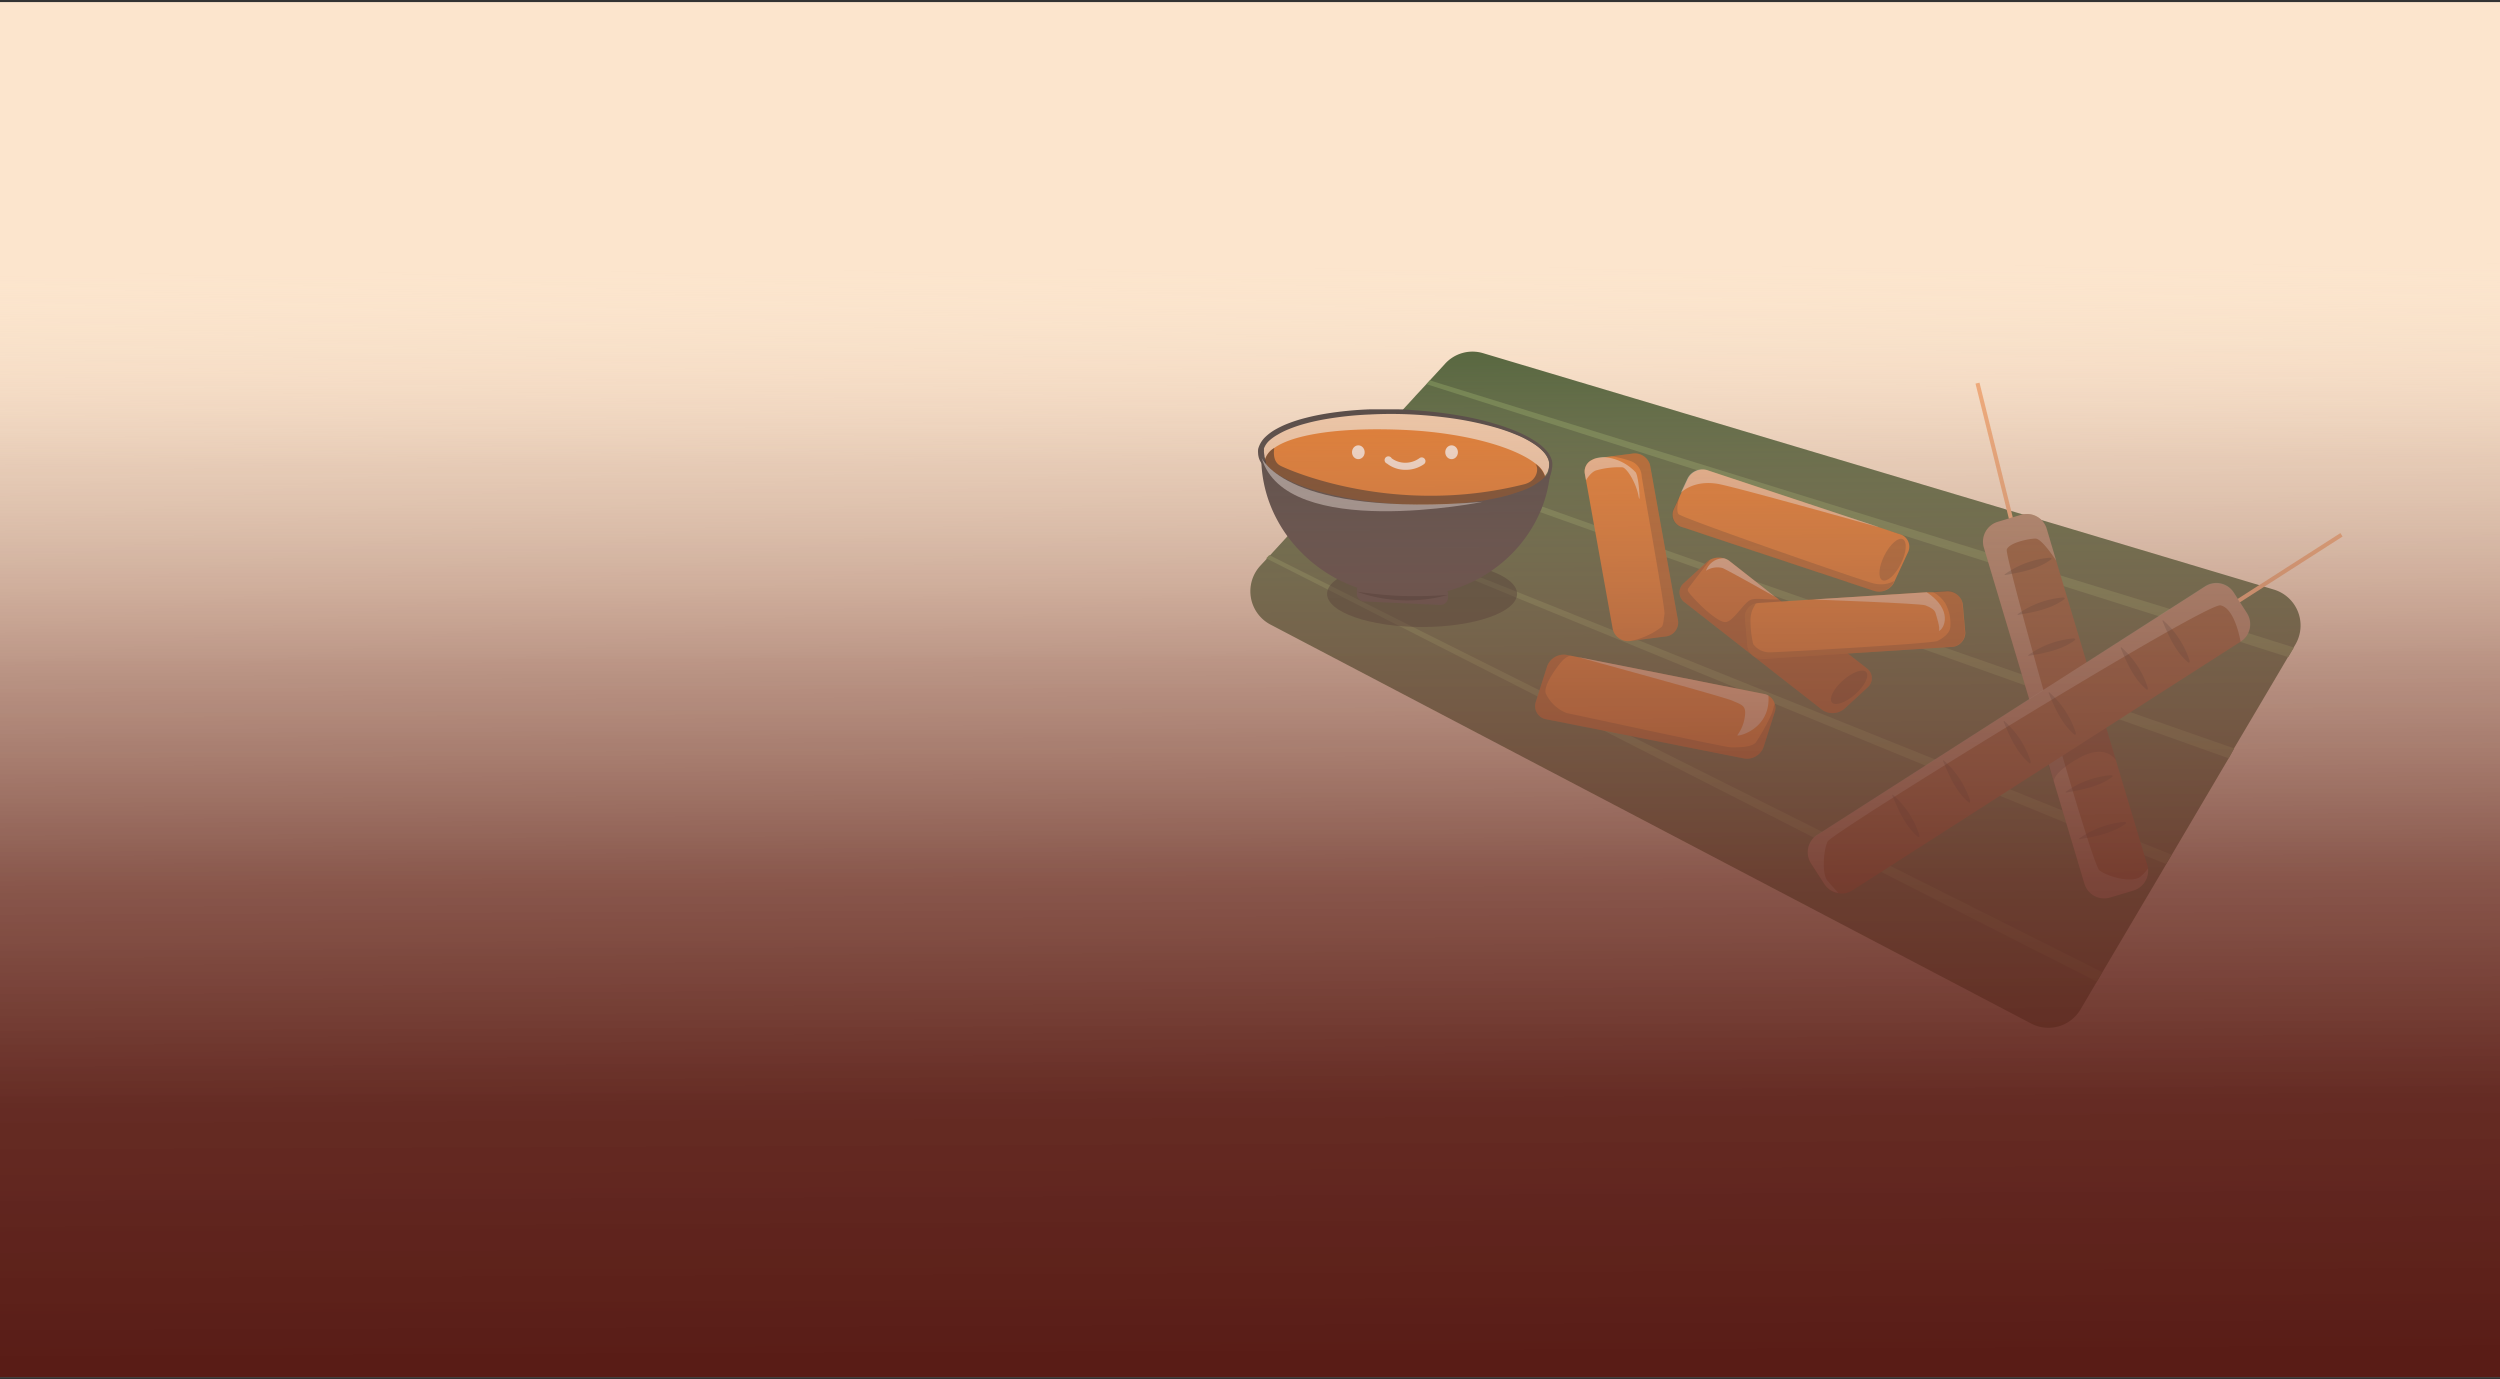 <svg xmlns="http://www.w3.org/2000/svg" xmlns:xlink="http://www.w3.org/1999/xlink" viewBox="0 0 300 165.5"><rect x="0" y="0" width="300" height="165.5" fill="#333333" stroke="none"/><defs><style>.cls-1{isolation:isolate;}.cls-2{fill:#fce5cd;}.cls-3{fill:none;}.cls-4{fill:#3f562b;}.cls-5{fill:#5b773d;}.cls-6{opacity:0.46;}.cls-10,.cls-11,.cls-12,.cls-18,.cls-19,.cls-6{mix-blend-mode:soft-light;}.cls-7{fill:#f7cda9;}.cls-8{fill:#e56e15;}.cls-9{fill:#302b2b;}.cls-10{opacity:0.58;}.cls-11{opacity:0.52;}.cls-12{opacity:0.49;}.cls-13{fill:#fff;}.cls-14{fill:#ffe8d9;}.cls-15{fill:#ce5f13;}.cls-16{fill:#f4a56e;}.cls-17{fill:#84471e;}.cls-18{opacity:0.24;}.cls-19{opacity:0.29;}.cls-20{fill:url(#linear-gradient);}</style><linearGradient id="linear-gradient" x1="150.37" y1="168.62" x2="149.66" y2="2.17" gradientUnits="userSpaceOnUse"><stop offset="0.03" stop-color="#591c16"/><stop offset="0.22" stop-color="#5f241d" stop-opacity="0.96"/><stop offset="0.38" stop-color="#733c33" stop-opacity="0.84"/><stop offset="0.53" stop-color="#936459" stop-opacity="0.64"/><stop offset="0.68" stop-color="#c09d8d" stop-opacity="0.36"/><stop offset="0.82" stop-color="#fae5cf" stop-opacity="0"/></linearGradient></defs><g class="cls-1"><g id="Layer_1" data-name="Layer 1"><rect class="cls-2" y="0.25" width="300" height="165"/><path class="cls-3" d="M276,75.84a4.67,4.67,0,0,1-.56,1.52l-.2.34-.69,1.16-.53.9h0l-.66,1.12-5.28,8.93L267.44,91l-.19.32-.65,1.1-6,10.18-.51.86-.16.27-.48.82-7.18,12.15-.2.35-.46.78-.18.3-1.77,3a4.46,4.46,0,0,1-5.91,1.7l-91.33-47.9a4.52,4.52,0,0,1-1.22-7l.73-.79,0,0,.15-.15.22-.24,2.1-2.29a16.72,16.72,0,0,1-1.21-1.92l1.68-1.83-.1,0h.14l.68-.73.2-.22.89-1,.05,0,0,0,1-1.1,4-4.29-2.59-.93h1.47l1.51.52,1.1-1.19,1.9-2,.15-.17c.94,0,1.9,0,2.88,0l1.47-1.6.37-.41,1.18-1.27.41-.45,1.84-2A4.44,4.44,0,0,1,178,42.39l57.73,17.25.51.15,4.58,1.37-.76-3.1-1.3-5.26.59.37,14.58,9h0L263,67.79,266.63,70l1.16.72h0l1.25.77.46.29Z"/><path class="cls-4" d="M276,75.84a4.67,4.67,0,0,1-.56,1.52l-.2.34-.69,1.16-.53.9h0l-.66,1.12-5.28,8.93L267.44,91l-.19.32-.65,1.1-6,10.18-.51.86-.16.27-.48.82-7.18,12.15-.2.35-.46.78-.18.3-1.77,3a4.46,4.46,0,0,1-5.91,1.7l-91.33-47.9a4.52,4.52,0,0,1-1.22-7l.73-.79,0,0,.15-.15.22-.24,2.1-2.29L156.55,62l0,0,.45-.49.37-.4.32-.35.3-.32,1-1.06.06-.07,0,0,1-1.14,2.78-3h0l.35-.39.47-.51.19-.21.39-.43,1.84-2,1.85-2,.14-.16,1.47-1.6.37-.41,1.18-1.27.41-.45,1.84-2A4.44,4.44,0,0,1,178,42.39l57.73,17.25.51.15,4.58,1.37.55.16,1.37.41h0l2.26.68,3.62,1.08h0L263,67.79l4.51,1.35.57.17,3,.9.62.19,1.17.35A4.5,4.5,0,0,1,276,75.84Z"/><path class="cls-5" d="M252.26,116.66l-.2.35-.46.78-25.89-13.18h0l-8.06-4.1L192.31,87.6h0l-3.79-1.93-1.87-1h0l-2.17-1.11-16.67-8.49-8.48-4.33L151.94,67l.15-.15.22-.24,7.29,3.65,9.87,4.94h0l15.25,7.63.84.42h0l6.15,3.07h0l3.73,1.87h0l23.17,11.6,8.18,4.09Z"/><path class="cls-5" d="M256.85,101.06l3.74,1.5-.51.86-.16.27-2.6-1.06L248,98.79h0l-8-3.29L231,91.85l-18-7.39-.79-.32-3.59-1.48h0L182,71.73l-5-2.07-5.79-2.37L157,61.48l-2.16-.89-.1,0h.14l1.33.06,1.16.47,15.64,6.29,4.66,1.88L182,71l11.54,4.63,2.83,1.15.13,0,35.64,14.32,9,3.6,6.41,2.58Z"/><g class="cls-6"><ellipse cx="170.65" cy="71.26" rx="11.4" ry="3.98"/></g><path class="cls-5" d="M255.61,85.45l12.5,4.36L267.44,91l-13.12-4.68-2.12-.76L245,82.93,243,82.24l-12.3-4.39h0l-1.59-.57h0l-14.44-5.16h0l-1.86-.67h0l-.27-.1h0l-8.27-2.95-.35-.13L200,66.88l-1.42-.51-7.17-2.56-6.64-2.37-2-.71-2.82-1h0l-1.85-.66-8.85-3.17L163.94,54l-.27-.1h0l-1-.35h0l-.94-.34-2.59-.93h1.47l1.51.52,2.2.77,5.82,2,9.31,3.25,1.65.58h0l2.52.89,1.41.49L191.28,63l7.16,2.51,1.42.49,4.76,1.67.19.06.26.09.81.29h0l2,.69,2.72.95h0L217.05,72h0l14.58,5.09h0l1.76.62h0l9.23,3.22,3.56,1.25,5.6,2h0Z"/><path class="cls-5" d="M275.27,77.7l-.69,1.16L268.76,77l-4.93-1.56-.61-.2L259,73.93l-11.35-3.59-9.07-2.87-11.66-3.7-.09,0-2.17-.69h0l-20.88-6.61h0L171.18,46.1l.41-.45,66.64,20.6,9,2.8,13.06,4,4.25,1.31.61.19h0l4.55,1.4Z"/><ellipse class="cls-7" cx="168.66" cy="55.08" rx="5.52" ry="17.27" transform="translate(105.87 221.03) rotate(-87.36)"/><path class="cls-8" d="M185.55,57.92c-.11,3-7.93,5.16-17.46,4.73s-16.51-3.92-16.39-7a2.47,2.47,0,0,1,1.22-1.9h0c2.45-1.73,8.34-2.49,15.6-2.16,7.08.32,13.1,2,15.69,4h0A2.89,2.89,0,0,1,185.55,57.92Z"/><path class="cls-9" d="M185.42,57.54h0v0a1.73,1.73,0,0,0,.25-.53,4.18,4.18,0,0,0,.15-.61,4.44,4.44,0,0,0,.08-.61,2.83,2.83,0,0,0,0-.29,2.47,2.47,0,0,0-.06-.29,2.86,2.86,0,0,0-.63-1,6.16,6.16,0,0,0-.95-.81A12,12,0,0,0,182,52.19a22.8,22.8,0,0,0-2.4-.85,39.1,39.1,0,0,0-5-1.09c-1.69-.25-3.4-.42-5.1-.51s-3.42-.09-5.13,0a41,41,0,0,0-5.08.52c-.84.14-1.68.31-2.49.53a17.22,17.22,0,0,0-2.39.81,9.65,9.65,0,0,0-1.11.57,5.35,5.35,0,0,0-1,.72,2.46,2.46,0,0,0-.62.91.61.61,0,0,0,0,.13.5.5,0,0,0,0,.13,1.06,1.06,0,0,0,0,.24,4.18,4.18,0,0,0,.09.55l-.09-.16h0l.11.26v-.06a.19.19,0,0,0,0-.07l0,.14h0v-.1c0,.24.09.48.12.73l-.34.2a1.27,1.27,0,0,1-.28-.34,1.76,1.76,0,0,1-.19-.39V55h0l0,.14,0-.11.1.21h0l-.09-.15h0a2.3,2.3,0,0,1-.14-.72,2.36,2.36,0,0,1,0-.39c0-.13.06-.26.1-.38a3.15,3.15,0,0,1,.81-1.2,6.17,6.17,0,0,1,1.1-.82,12.05,12.05,0,0,1,1.19-.6,17.44,17.44,0,0,1,2.5-.83c.84-.22,1.7-.39,2.55-.53a42.87,42.87,0,0,1,5.17-.5c.87,0,1.73,0,2.6,0s1.73,0,2.59.1c1.72.11,3.45.3,5.15.58a36.73,36.73,0,0,1,5.06,1.17,24.69,24.69,0,0,1,2.44.9,13.18,13.18,0,0,1,2.29,1.27,5.89,5.89,0,0,1,1,.88,3,3,0,0,1,.69,1.17,2.05,2.05,0,0,1,.07.34c0,.12,0,.23,0,.35a6.73,6.73,0,0,1-.1.67,5.63,5.63,0,0,1-.18.64,2,2,0,0,1-.32.61v0l0,0Z"/><g class="cls-10"><path d="M185.55,57.92c-.11,3-7.93,5.16-17.46,4.73s-16.51-3.92-16.39-7a2.47,2.47,0,0,1,1.22-1.9s-.34,1.56.7,2.12S167.3,62,182.79,58.14c1.78-.39,1.91-2.07,1.43-2.48A2.89,2.89,0,0,1,185.55,57.92Z"/></g><path class="cls-9" d="M172.85,72.59l-9.17-.42a.93.93,0,0,1-.86-1l0-.28a.91.91,0,0,1,.92-.92l9.18.41a.93.93,0,0,1,.85,1v.29A.93.93,0,0,1,172.85,72.59Z"/><path class="cls-9" d="M186.08,55.81a15.83,15.83,0,0,1-1,5c-.08.22-.17.43-.27.65a16.55,16.55,0,0,1-5.9,7.07c-.38.26-.77.51-1.18.74s-.51.28-.78.41a17.11,17.11,0,0,1-3.24,1.25,17.89,17.89,0,0,1-3.62.6,15.25,15.25,0,0,1-2,0,16.73,16.73,0,0,1-1.75-.16h0a17.92,17.92,0,0,1-3.38-.81,19.33,19.33,0,0,1-2.47-1.06,17.69,17.69,0,0,1-6-5.16,16.72,16.72,0,0,1-1.21-1.92,15.91,15.91,0,0,1-1.92-8.17,1.8,1.8,0,0,0,.11.68l0,0a2.34,2.34,0,0,0,.3.56,5.77,5.77,0,0,0,1.73,1.53l.1.06.37.22a18.86,18.86,0,0,0,2.85,1.23c.72.24,1.5.47,2.32.68a44.25,44.25,0,0,0,6.76,1.13c.85.09,1.73.15,2.62.19a49.81,49.81,0,0,0,7.65-.22,32.51,32.51,0,0,0,3.85-.64c.4-.09.79-.19,1.15-.3s.85-.26,1.23-.4h0a7.82,7.82,0,0,0,3.07-1.81,2.31,2.31,0,0,0,.63-1.28v0A.09.09,0,0,0,186.08,55.81Z"/><g class="cls-11"><path d="M162.82,71s2.48.39,5.18.51a51.55,51.55,0,0,0,5.73-.12A18.12,18.12,0,0,1,162.82,71Z"/></g><g class="cls-12"><path class="cls-13" d="M151.39,54.92s2.86,7.21,26.55,5.3C178,60.21,154.28,65,151.39,54.92Z"/></g><ellipse class="cls-14" cx="163" cy="54.27" rx="0.76" ry="0.83"/><ellipse class="cls-14" cx="174.19" cy="54.27" rx="0.76" ry="0.83"/><path class="cls-14" d="M168.66,56.38a3.57,3.57,0,0,1-2.22-.75A.45.45,0,1,1,167,55a2.78,2.78,0,0,0,1.64.53,2.87,2.87,0,0,0,1.68-.54.45.45,0,0,1,.57.7A3.8,3.8,0,0,1,168.66,56.38Z"/><path class="cls-8" d="M199.79,76.38l-4.06.53a1.91,1.91,0,0,1-2.19-1.36l-3.22-17.92h0l-.15-.83a1.54,1.54,0,0,1,.87-1.61l.22-.11h0a2.61,2.61,0,0,1,.5-.12l.8-.1.78-.1h0l2.48-.32A1.9,1.9,0,0,1,198,55.79l3.37,18.74A1.68,1.68,0,0,1,199.79,76.38Z"/><path class="cls-15" d="M224.11,82.49l-2.79,2.56a2.17,2.17,0,0,1-2.71.09L202.16,72.28a1.45,1.45,0,0,1-.11-2.29l2.79-2.56.12-.1a1.92,1.92,0,0,1,.26-.17,2.25,2.25,0,0,1,1.63-.17,1.92,1.92,0,0,1,.7.35L213,71.61h0l.05,0h0l.33.26L224,80.19A1.46,1.46,0,0,1,224.11,82.49Z"/><path class="cls-8" d="M229,66.19l-1.64,3.53-.1.23a2.05,2.05,0,0,1-2.49.92l-22.86-7.6a1.56,1.56,0,0,1-1.09-2.1l.77-1.66h0l.16-.35h0l.82-1.75a2,2,0,0,1,2.48-.92l20.33,6.75h0l2.52.84A1.56,1.56,0,0,1,229,66.19Z"/><path class="cls-8" d="M213,85.34l-1.36,4.26A2.11,2.11,0,0,1,209.23,91l-23.64-4.68a1.6,1.6,0,0,1-1.3-2.07l1.36-4.26A2.11,2.11,0,0,1,188,78.59l.48.09.86.17h0l22.29,4.42a1.58,1.58,0,0,1,.54.19,1.62,1.62,0,0,1,.8,1A1.65,1.65,0,0,1,213,85.34Z"/><polygon class="cls-16" points="242.7 66.81 242.23 66.93 241.06 62.22 240.8 61.16 240.03 58.06 238.74 52.8 237.06 46.03 237.54 45.92 239.33 53.17 240.58 58.22 241.35 61.32 241.53 62.08 242.7 66.81"/><rect class="cls-16" x="271.67" y="59.22" width="0.49" height="21.52" transform="translate(184.14 -196.72) rotate(57.35)"/><path class="cls-17" d="M256,106.87l-2.79.83a2.47,2.47,0,0,1-3.08-1.66L238.06,65.7a2.48,2.48,0,0,1,1.67-3.08l2.79-.84a2.48,2.48,0,0,1,3.08,1.66l1.14,3.84h0l10.93,36.51a1.79,1.79,0,0,1,.09.46A2.48,2.48,0,0,1,256,106.87Z"/><g class="cls-18"><path d="M224.11,82.49l-2.79,2.56a2.17,2.17,0,0,1-2.71.09L202.16,72.28a1.45,1.45,0,0,1-.11-2.29l2.79-2.56.12-.1.26-.17c-.07.08-2.07,2.71-2.43,3.17s-.4.49.25,1.22c1.05,1.2,3.09,3.1,4,3.1s2.16-2.26,3-2.65c.59-.3,2,0,3.46-.08L224,80.19A1.46,1.46,0,0,1,224.11,82.49Z"/></g><path class="cls-8" d="M234.07,77.64l-22.32,1.42a1.84,1.84,0,0,1-2.05-1.5l-.31-3.47a1.65,1.65,0,0,1,1.32-1.67,2.12,2.12,0,0,1,.45-.07l6.37-.41h0l13.68-.87h0l.7,0,1.57-.1a1.85,1.85,0,0,1,2.05,1.5l.31,3.47A1.74,1.74,0,0,1,234.07,77.64Z"/><g class="cls-18"><path d="M227.31,69.72l-.1.23a2.05,2.05,0,0,1-2.49.92l-22.86-7.6a1.56,1.56,0,0,1-1.09-2.1l.77-1.66c0,.07-.49,1.7-.12,2.18S223.91,69.84,224.8,70A3.4,3.4,0,0,0,227.31,69.72Z"/></g><g class="cls-18"><ellipse cx="227.11" cy="67.16" rx="2.75" ry="1.11" transform="translate(65.58 240.36) rotate(-63.47)"/></g><g class="cls-18"><ellipse cx="221.9" cy="82.49" rx="2.75" ry="1.11" transform="translate(1.16 168.04) rotate(-41.58)"/></g><g class="cls-18"><path d="M234.07,77.64l-22.32,1.42a1.84,1.84,0,0,1-2.05-1.5l-.31-3.47a1.65,1.65,0,0,1,1.32-1.67,5.62,5.62,0,0,0-.46.86,3.7,3.7,0,0,0-.19,1,12.5,12.5,0,0,0,.32,3,2.4,2.4,0,0,0,2,1c1.08,0,19.5-1.05,20.11-1.36s1.5-.9,1.55-1.69a5,5,0,0,0-.6-2.82,3.86,3.86,0,0,0-1.57-1.4l1.57-.1a1.85,1.85,0,0,1,2.05,1.5l.31,3.47A1.74,1.74,0,0,1,234.07,77.64Z"/></g><g class="cls-18"><path d="M199.79,76.38l-4.06.53a9.25,9.25,0,0,0,3.66-1.67c.23-.2.25-1,.35-1.57S197.18,58.44,197,57.13a2,2,0,0,0-1.44-1.84,11.49,11.49,0,0,0-2.21-.54l2.48-.32A1.9,1.9,0,0,1,198,55.79l3.37,18.74A1.68,1.68,0,0,1,199.79,76.38Z"/></g><g class="cls-18"><path d="M213,85.34l-1.36,4.26A2.11,2.11,0,0,1,209.23,91l-23.64-4.68a1.6,1.6,0,0,1-1.3-2.07l1.36-4.26A2.11,2.11,0,0,1,188,78.59l.48.09h0s-.48,0-1.16.79-2.22,3-1.8,3.8a4.65,4.65,0,0,0,2.48,2.3c1,.19,19,4.12,19.76,4.12s2.65,0,3-.69a24.76,24.76,0,0,0,1.88-3.43c.14-.44.23-.83.29-1.11A1.65,1.65,0,0,1,213,85.34Z"/></g><g class="cls-12"><path class="cls-13" d="M225.34,63.24c-.25-.07-15.7-4.42-18.87-5.11s-4.77,1-4.77,1h0l.82-1.75a2,2,0,0,1,2.48-.92l20.33,6.75Z"/></g><g class="cls-12"><path class="cls-13" d="M232.66,75.73c.2-.39-.29-1.77-.39-2.16s-.59-.69-1.23-.93-13.32-.69-13.51-.7l13.68-.87h0C234.37,73.18,233.35,75.44,232.66,75.73Z"/></g><g class="cls-12"><path class="cls-13" d="M196.62,59.51c-.27-1.48-1.3-3.23-1.89-3.43a10,10,0,0,0-3.09.34c-.72.15-1.29,1.17-1.32,1.21l-.15-.83a1.54,1.54,0,0,1,.87-1.61l.22-.11h0a3.07,3.07,0,0,1,1.3-.22,5.79,5.79,0,0,1,3.72,1.82C196.69,57.26,196.89,61,196.62,59.51Z"/></g><g class="cls-19"><path class="cls-13" d="M256,106.87l-2.79.83a2.47,2.47,0,0,1-3.08-1.66L238.06,65.7a2.48,2.48,0,0,1,1.67-3.08l2.79-.84a2.48,2.48,0,0,1,3.08,1.66l1.14,3.84c-.05-.08-1.71-2.65-2.48-2.65s-3.17.49-3.45,1.32,10.13,37.69,11.11,38.48,3.93,1.57,4.92.78a4.65,4.65,0,0,0,.92-1A2.48,2.48,0,0,1,256,106.87Z"/></g><g class="cls-12"><path class="cls-13" d="M213.07,71.66c-.32-.19-5.52-3.12-6.35-3.49a2.49,2.49,0,0,0-2,.32,2.25,2.25,0,0,1,2.15-1.5,1.92,1.92,0,0,1,.7.35L213,71.61h0Z"/></g><g class="cls-18"><path d="M246.47,93.78s-.24-1,3-2.82,4.44.27,4.44.27l-1.71-5.71s-7.76,2.3-7.66,2.65S246.47,93.78,246.47,93.78Z"/></g><g class="cls-12"><path class="cls-13" d="M208.49,88.21a4.73,4.73,0,0,0,.89-2.23c.21-1.35-.4-1.4-1.48-1.89S189.84,79,189.38,78.85l22.29,4.42a1.58,1.58,0,0,1,.54.19C212.52,87.61,208.3,88.49,208.49,88.21Z"/></g><path class="cls-17" d="M268.87,77l-46.56,29.83a2.43,2.43,0,0,1-1.71.36h0a2.39,2.39,0,0,1-1.7-1.11l-1.58-2.45a2.48,2.48,0,0,1,.75-3.42l46.56-29.83a2.48,2.48,0,0,1,3.42.75l1.57,2.45A2.48,2.48,0,0,1,268.87,77Z"/><g class="cls-19"><path class="cls-13" d="M268.87,77s-.65-4-2.41-4.36S219.79,99.91,219.3,101s-.69,3.88,0,4.69c.37.44.89,1,1.3,1.46a2.39,2.39,0,0,1-1.7-1.11l-1.58-2.45a2.48,2.48,0,0,1,.75-3.42l46.56-29.83a2.48,2.48,0,0,1,3.42.75l1.57,2.45A2.48,2.48,0,0,1,268.87,77Z"/></g><g class="cls-18"><path d="M227.09,95.51c.44.95,1.35,3.51,3.07,4.91.12.1.21-.06.15-.25a10.92,10.92,0,0,0-3.16-4.79C227.09,95.32,227.05,95.42,227.09,95.51Z"/></g><g class="cls-18"><path d="M233.19,91.38c.44,1,1.35,3.51,3.06,4.91.12.1.21-.06.15-.25a11,11,0,0,0-3.15-4.79C233.19,91.2,233.14,91.29,233.19,91.38Z"/></g><g class="cls-18"><path d="M240.46,86.67c.44,1,1.35,3.5,3.07,4.91.11.09.2-.06.14-.25a11,11,0,0,0-3.15-4.8C240.46,86.48,240.42,86.57,240.46,86.67Z"/></g><g class="cls-18"><path d="M249.61,100.7c1-.21,3.72-.52,5.48-1.87.12-.1,0-.22-.22-.2a11.07,11.07,0,0,0-5.38,2C249.43,100.66,249.51,100.72,249.61,100.7Z"/></g><g class="cls-18"><path d="M248,95.1c1-.21,3.72-.52,5.47-1.88.12-.09,0-.21-.21-.19a10.92,10.92,0,0,0-5.38,2C247.85,95.06,247.94,95.12,248,95.1Z"/></g><g class="cls-18"><path d="M243.52,78.69c1-.21,3.72-.52,5.47-1.88.12-.09,0-.21-.21-.2a11,11,0,0,0-5.38,2C243.33,78.65,243.42,78.71,243.52,78.69Z"/></g><g class="cls-18"><path d="M242.24,73.78c1-.22,3.72-.52,5.48-1.88.12-.09,0-.22-.22-.2a11,11,0,0,0-5.38,2C242.06,73.74,242.14,73.8,242.24,73.78Z"/></g><g class="cls-18"><path d="M240.67,69c1-.21,3.72-.52,5.47-1.88.12-.09,0-.21-.21-.19a10.92,10.92,0,0,0-5.38,2C240.48,68.92,240.57,69,240.67,69Z"/></g><g class="cls-18"><path d="M245.86,83.23c.44,1,1.35,3.5,3.07,4.91.12.09.21-.06.15-.25a11,11,0,0,0-3.16-4.8C245.86,83,245.82,83.13,245.86,83.23Z"/></g><g class="cls-18"><path d="M254.51,77.82c.44,1,1.35,3.51,3.07,4.91.12.1.21-.06.14-.25a10.84,10.84,0,0,0-3.15-4.79C254.51,77.63,254.47,77.73,254.51,77.82Z"/></g><g class="cls-18"><path d="M259.52,74.58c.44,1,1.35,3.51,3.07,4.91.12.1.21-.06.15-.25a11,11,0,0,0-3.16-4.8C259.52,74.39,259.48,74.49,259.52,74.58Z"/></g><rect class="cls-20" y="0.25" width="300" height="165"/></g></g></svg>